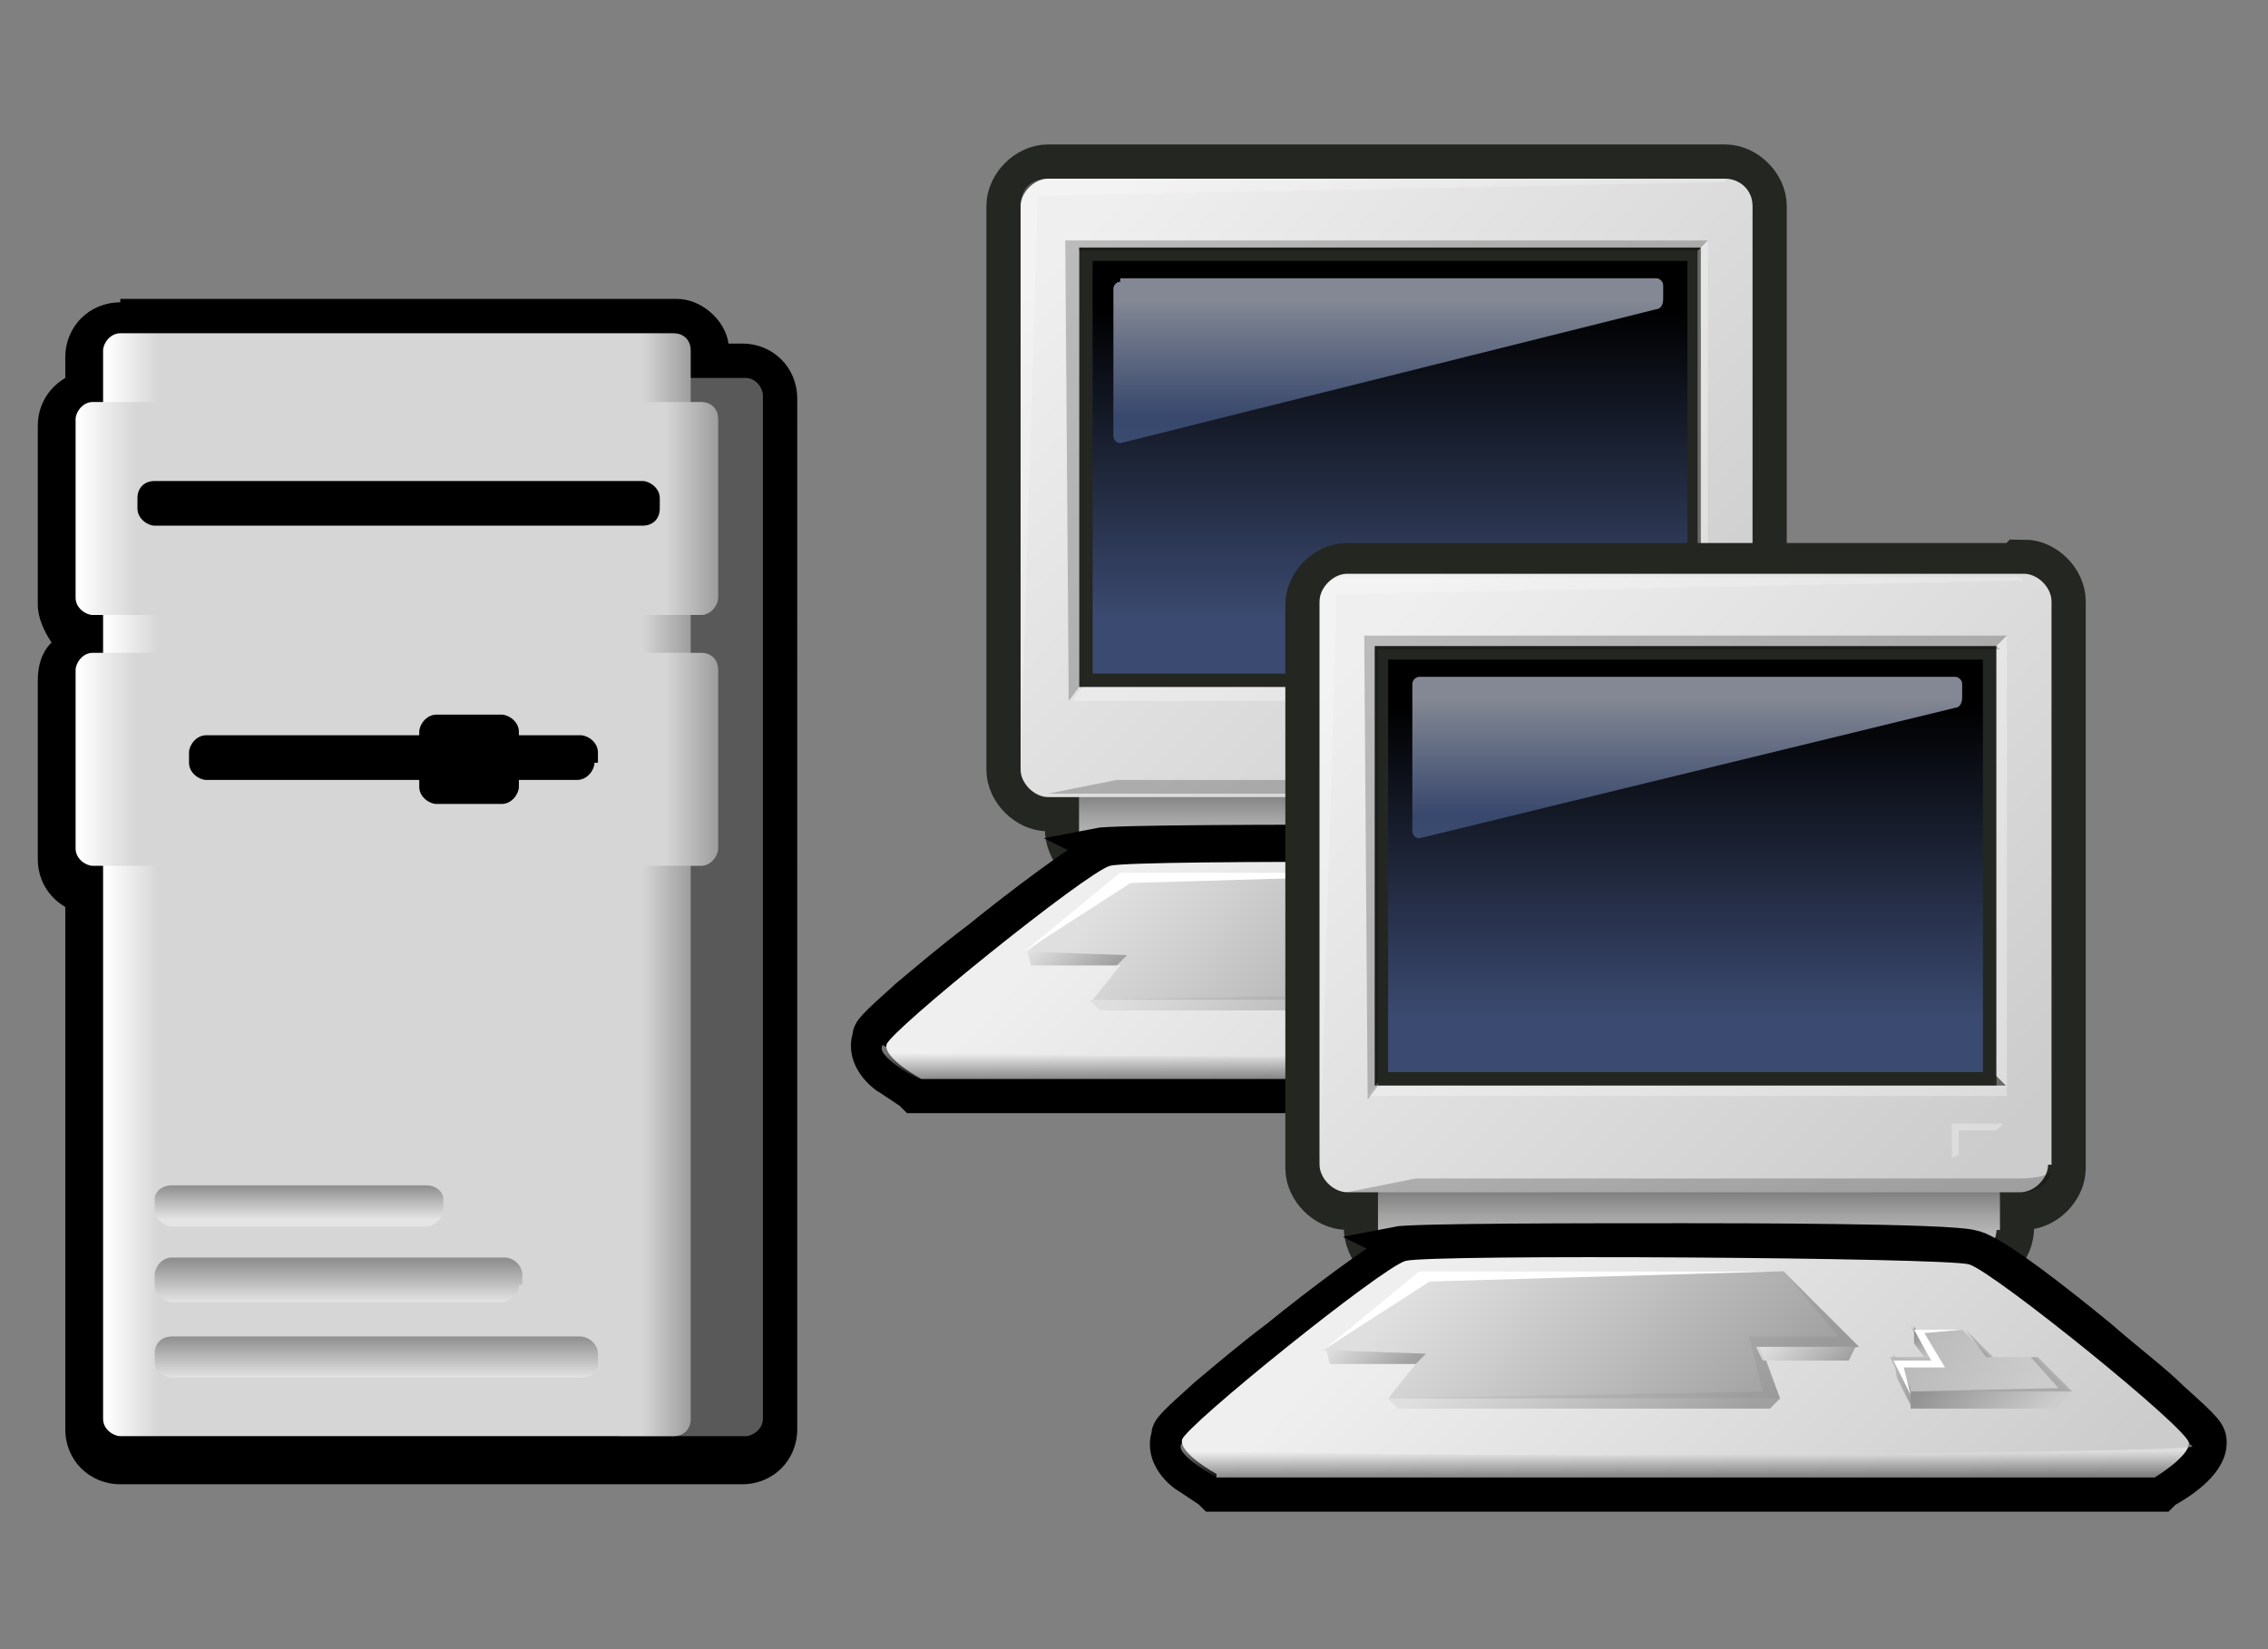 <?xml version="1.0" encoding="iso-8859-1"?>
<!-- Generator: Adobe Illustrator 9.0, SVG Export Plug-In  -->
<!DOCTYPE svg PUBLIC "-//W3C//DTD SVG 20000303 Stylable//EN"   "http://www.w3.org/TR/2000/03/WD-SVG-20000303/DTD/svg-20000303-stylable.dtd">
<svg  width="66pt" height="48pt" viewBox="0 0 66 48" xml:space="preserve">
	<rect x="0" y="0" width="66" height="48" fill="#808080" stroke="none"/>
	<g id="Layer_x0020_1" style="fill-rule:nonzero;clip-rule:nonzero;stroke:#000000;stroke-miterlimit:4;">
		<g style="fill:#FFFFFF;stroke:none;">
			<linearGradient id="aigrd1" gradientUnits="userSpaceOnUse" x1="35.082" y1="21.358" x2="35.1" y2="21.713">
				<stop  offset="0" style="stop-color:#303030"/>
				<stop  offset="1" style="stop-color:#D6D6D6"/>
			</linearGradient>
			<path style="fill:url(#aigrd1);" d="M31.7,21.5c0,0,0.1,0.1,0.2,0.1h6.3c0.1,0,0.2,0,0.2-0.1v-0.1c0,0-0.1-0.1-0.2-0.1h-6.3c-0.1,0-0.2,0-0.2,0.1v0.1z"/>
			<path style="opacity:0.8;" d="M38.4,21.3c0,0,0,0,0,0v0.1c0,0.1-0.1,0.1-0.2,0.1h-6.4c0,0,0,0-0.1,0c0,0,0.1,0.1,0.2,0.1h6.4c0.1,0,0.2,0,0.2-0.1v-0.1c0,0,0-0.1-0.1-0.1z"/>
			<path style="fill:none;stroke:#242622;stroke-width:1.992;" d="M50.2,5.2H30.5c-0.4,0-0.8,0.4-0.8,0.8v16.4c0,0.4,0.4,0.8,0.8,0.8h0.9c0,0,0,0.1,0,0.1v0.8c0,0.5,0.4,0.9,0.9,0.9h16.3c0.5,0,0.9-0.4,0.9-0.9v-0.8c0,0,0-0.1,0-0.1h0.7c0.4,0,0.8-0.4,0.8-0.8V6c0-0.4-0.4-0.8-0.8-0.8z"/>
			<g>
				<linearGradient id="aigrd2" gradientUnits="userSpaceOnUse" x1="40.448" y1="36.935" x2="40.448" y2="39.88" gradientTransform="matrix(1 0 0 1.4 0 -28.967)">
					<stop  offset="0" style="stop-color:#676767"/>
					<stop  offset="0.121" style="stop-color:#878787"/>
					<stop  offset="0.259" style="stop-color:#A4A4A4"/>
					<stop  offset="0.407" style="stop-color:#BABABA"/>
					<stop  offset="0.567" style="stop-color:#CACACA"/>
					<stop  offset="0.749" style="stop-color:#D3D3D3"/>
					<stop  offset="1" style="stop-color:#D6D6D6"/>
				</linearGradient>
				<path style="fill:url(#aigrd2);" d="M49.5,24.2c0,0.4-0.4,0.8-0.8,0.8H32.2c-0.4,0-0.8-0.4-0.8-0.8v-1c0-0.4,0.4-0.8,0.8-0.8h16.5c0.4,0,0.8,0.4,0.8,0.8v1z"/>
			</g>
			<linearGradient id="aigrd3" gradientUnits="userSpaceOnUse" x1="31.995" y1="6.107" x2="48.895" y2="22.367">
				<stop  offset="0" style="stop-color:#EFEFEF"/>
				<stop  offset="1" style="stop-color:#CCCCCC"/>
			</linearGradient>
			<path style="fill:url(#aigrd3);" d="M51,22.4c0,0.4-0.4,0.8-0.8,0.8H30.5c-0.4,0-0.8-0.4-0.8-0.8V6c0-0.4,0.4-0.8,0.8-0.8h19.7C50.6,5.2,51,5.5,51,6v16.4z"/>
			<linearGradient id="aigrd4" gradientUnits="userSpaceOnUse" x1="40.398" y1="8.996" x2="40.398" y2="18.015">
				<stop  offset="0" style="stop-color:#000000"/>
				<stop  offset="1" style="stop-color:#3B4A70"/>
			</linearGradient>
			<path style="fill:url(#aigrd4);stroke:#242622;stroke-width:0.391;" d="M49.2,19.8H31.6V7.4h17.7v12.4z"/>
			<path style="opacity:0.31;" d="M31.4,20h18V7.3l0.3-0.3l0,13.4H31.2l0.3-0.4z"/>
			<path style="opacity:0.31;" d="M49.7,21.1l-0.2,0.2h-1.1V22l-0.2,0.1l0-1l1.5,0z"/>
			<path style="opacity:0.22;fill:#000000;" d="M30.5,23.1h19.7c0.3,0,0.7-0.2,0.8-0.6c-0.2,0.2-0.9,0.2-0.9,0.2H32.5l-2,0.4z"/>
			<path style="opacity:0.22;fill:#000000;" d="M49.4,7.3l0.3-0.3H31l0.1,13.4l0.3-0.4l0-12.7l18.1,0z"/>
			<path style="opacity:0.22;" d="M50.2,5.2H30.5c-0.4,0-0.8,0.2-0.8,0.8v16.4l0.5-16.7l20-0.4z"/>
			<g>
				<linearGradient id="aigrd5" gradientUnits="userSpaceOnUse" x1="40.402" y1="8.752" x2="40.402" y2="12.125">
					<stop  offset="0" style="stop-color:#E3EBFF"/>
					<stop  offset="1" style="stop-color:#53699F"/>
				</linearGradient>
				<path style="opacity:0.58;fill:url(#aigrd5);" d="M32.6,8.2c-0.1,0-0.2,0.1-0.2,0.2v4.3c0,0.1,0.1,0.2,0.2,0.2L48.2,9c0.1,0,0.2-0.1,0.2-0.3V8.3c0-0.1-0.1-0.2-0.2-0.2l-15.6,0z"/>
			</g>
			<linearGradient id="aigrd6" gradientUnits="userSpaceOnUse" x1="46.741" y1="27.994" x2="46.741" y2="27.994">
				<stop  offset="0" style="stop-color:#FFFFFF"/>
				<stop  offset="1" style="stop-color:#CCCCCC"/>
			</linearGradient>
			<path style="fill:url(#aigrd6);" d="M46.7,28"/>
			<linearGradient id="aigrd7" gradientUnits="userSpaceOnUse" x1="46.501" y1="27.994" x2="46.501" y2="27.994">
				<stop  offset="0" style="stop-color:#FFFFFF"/>
				<stop  offset="1" style="stop-color:#CCCCCC"/>
			</linearGradient>
			<path style="fill:url(#aigrd7);" d="M46.5,28"/>
			<path style="fill:#000000;stroke:#000000;stroke-width:0.996;" d="M32.1,24.7c-0.5,0.2-2.5,1.7-3.6,2.6c-0.8,0.6-1.5,1.2-2.1,1.7c-1,0.9-1.1,1-1.1,1.2c-0.2,0.6,0.4,1.1,0.6,1.2c0.3,0.2,0.6,0.4,0.6,0.4l0.1,0.1h27.6l0.1-0.1c0.9-0.5,1.3-1,1.3-1.4c0-0.3-0.1-0.4-1.1-1.3c-0.5-0.5-1.3-1.1-2.1-1.8
				c-1.1-0.9-3.1-2.5-3.7-2.6c-0.6-0.2-7.1-0.2-8.4-0.2c-2.9,0-7.9,0-8.4,0.1z"/>
			<linearGradient id="aigrd8" gradientUnits="userSpaceOnUse" x1="33.761" y1="24.036" x2="47.216" y2="36.982">
				<stop  offset="0" style="stop-color:#EFEFEF"/>
				<stop  offset="1" style="stop-color:#CCCCCC"/>
			</linearGradient>
			<path style="fill:url(#aigrd8);" d="M26.8,31.4h27.3c0,0,1-0.6,1-1s-5.7-5-6.4-5.2C48,25.1,33,25,32.3,25.2c-0.7,0.2-6.4,4.8-6.5,5.2c-0.1,0.4,1,1,1,1z"/>
			<g>
				<linearGradient id="aigrd9" gradientUnits="userSpaceOnUse" x1="34.148" y1="24.253" x2="41.234" y2="31.071">
					<stop  offset="0" style="stop-color:#DFDFDF"/>
					<stop  offset="1" style="stop-color:#A1A1A1"/>
				</linearGradient>
				<path style="fill:url(#aigrd9);" d="M32.7,25.4l-2.8,2.3l2.7,0.4l-0.8,1l0.3,0.3h10.8l0.3-0.3L42.7,28l2.7-0.4l-2.2-2.2l-10.6,0z"/>
				<linearGradient id="aigrd10" gradientUnits="userSpaceOnUse" x1="34.855" y1="26.601" x2="40.086" y2="31.634">
					<stop  offset="0" style="stop-color:#DFDFDF"/>
					<stop  offset="1" style="stop-color:#A1A1A1"/>
				</linearGradient>
				<path style="fill:url(#aigrd10);" d="M43.1,29.1l-11.4,0l0.3,0.3h10.8l0.3-0.3z"/>
				<linearGradient id="aigrd11" gradientUnits="userSpaceOnUse" x1="30.557" y1="27.148" x2="31.954" y2="28.492">
					<stop  offset="0" style="stop-color:#DFDFDF"/>
					<stop  offset="1" style="stop-color:#A1A1A1"/>
				</linearGradient>
				<path style="fill:url(#aigrd11);" d="M32.5,28.1l0.3-0.3l-2.9-0.1l0.1,0.4h2.5z"/>
				<linearGradient id="aigrd12" gradientUnits="userSpaceOnUse" x1="43.281" y1="27.039" x2="44.702" y2="28.406">
					<stop  offset="0" style="stop-color:#DFDFDF"/>
					<stop  offset="1" style="stop-color:#A1A1A1"/>
				</linearGradient>
				<path style="fill:url(#aigrd12);" d="M42.7,28l-0.2-0.4h2.9L45.3,28h-2.6z"/>
			</g>
			<linearGradient id="aigrd13" gradientUnits="userSpaceOnUse" x1="45.14" y1="26.523" x2="50.339" y2="29.206">
				<stop  offset="0" style="stop-color:#AFAFAF"/>
				<stop  offset="1" style="stop-color:#CCCCCC"/>
			</linearGradient>
			<path style="fill:url(#aigrd13);" d="M47.1,27.1h1.4l0.8,0.8h1.3l1,1l-4.7,0l-0.5-1h1.1l-0.5-0.9z"/>
			<linearGradient id="aigrd14" gradientUnits="userSpaceOnUse" x1="40.435" y1="30.648" x2="40.435" y2="31.515">
				<stop  offset="0" style="stop-color:#EFEFEF"/>
				<stop  offset="1" style="stop-color:#000000"/>
			</linearGradient>
			<path style="opacity:0.48;fill:url(#aigrd14);" d="M55.1,30.5c0.2,0.2-29.7,0.5-29.4-0.1c-0.3,0.3,1,1,1,1h27.3c0,0,1-0.6,1-1z"/>
			<linearGradient id="aigrd15" gradientUnits="userSpaceOnUse" x1="48.115" y1="28.007" x2="50.286" y2="30.096">
				<stop  offset="0" style="stop-color:#929292"/>
				<stop  offset="1" style="stop-color:#CCCCCC"/>
			</linearGradient>
			<path style="fill:url(#aigrd15);" d="M51.3,29.4l0.4-0.4l-4.7,0l0,0.5l4.3,0z"/>
			<linearGradient id="aigrd16" gradientUnits="userSpaceOnUse" x1="47" y1="27.286" x2="47.608" y2="27.871">
				<stop  offset="0" style="stop-color:#929292"/>
				<stop  offset="1" style="stop-color:#CCCCCC"/>
			</linearGradient>
			<path style="fill:url(#aigrd16);" d="M47.1,27.1v0.4l0.3,0.4h0.2l-0.5-0.9z"/>
			<linearGradient id="aigrd17" gradientUnits="userSpaceOnUse" x1="47.228" y1="28.662" x2="46.114" y2="28.662">
				<stop  offset="0" style="stop-color:#929292"/>
				<stop  offset="1" style="stop-color:#CCCCCC"/>
			</linearGradient>
			<path style="fill:url(#aigrd17);" d="M46.5,27.9l0.1,0.6l0.4,0.8l0-0.5l-0.5-1z"/>
			<path d="M43.2,25.4l-10.6,0l-2.8,2.3l3.1-2l10.3-0.3z"/>
			<path d="M48.5,27.1l-1.4,0l0.5,0.9h-1.1l0.5,1l-0.2-0.8l1.2,0l-0.5-0.9l1.1-0.1z"/>
			<path style="opacity:0.17;fill:#000000;" d="M51.6,28.9l-4.7,0l4.3-0.1l-0.8-0.9l-1.3,0l-0.6-0.8l0.8,0.8l1.3,0l1,1z"/>
			<path style="opacity:5.000000e-002;fill:#000000;" d="M43.2,25.4l2.2,2.2h-2.9l0.6,1.5l-11.4,0l10.9-0.2l-0.4-1.6h2.6l-1.6-1.8z"/>
		</g>
		<g style="fill:#FFFFFF;stroke:none;">
			<linearGradient id="aigrd18" gradientUnits="userSpaceOnUse" x1="43.726" y1="32.95" x2="43.743" y2="33.305">
				<stop  offset="0" style="stop-color:#303030"/>
				<stop  offset="1" style="stop-color:#D6D6D6"/>
			</linearGradient>
			<path style="fill:url(#aigrd18);" d="M40.4,33.1c0,0,0.1,0.1,0.2,0.1h6.3c0.1,0,0.2,0,0.2-0.1V33c0,0-0.1-0.1-0.2-0.1h-6.3c-0.1,0-0.2,0-0.2,0.1v0.1z"/>
			<path style="opacity:0.8;" d="M47,32.9c0,0,0,0,0,0v0.1c0,0.1-0.1,0.1-0.2,0.1h-6.4c0,0,0,0-0.1,0c0,0,0.1,0.1,0.2,0.1H47c0.1,0,0.2,0,0.2-0.1V33c0,0,0-0.1-0.1-0.1z"/>
			<path style="fill:none;stroke:#242622;stroke-width:1.992;" d="M58.8,16.8H39.2c-0.4,0-0.8,0.4-0.8,0.8v16.4c0,0.4,0.4,0.8,0.8,0.8h0.9c0,0,0,0.1,0,0.1v0.8c0,0.5,0.4,0.9,0.9,0.9h16.3c0.5,0,0.9-0.4,0.9-0.9v-0.8c0,0,0-0.1,0-0.1h0.7c0.4,0,0.8-0.4,0.8-0.8V17.5c0-0.4-0.4-0.8-0.8-0.8z"/>
			<g>
				<linearGradient id="aigrd19" gradientUnits="userSpaceOnUse" x1="49.092" y1="45.217" x2="49.092" y2="48.164" gradientTransform="matrix(1 0 0 1.4 0 -28.967)">
					<stop  offset="0" style="stop-color:#676767"/>
					<stop  offset="0.121" style="stop-color:#878787"/>
					<stop  offset="0.259" style="stop-color:#A4A4A4"/>
					<stop  offset="0.407" style="stop-color:#BABABA"/>
					<stop  offset="0.567" style="stop-color:#CACACA"/>
					<stop  offset="0.749" style="stop-color:#D3D3D3"/>
					<stop  offset="1" style="stop-color:#D6D6D6"/>
				</linearGradient>
				<path style="fill:url(#aigrd19);" d="M58.1,35.8c0,0.4-0.4,0.8-0.8,0.8H40.9c-0.4,0-0.8-0.4-0.8-0.8v-1c0-0.4,0.4-0.8,0.8-0.8h16.5c0.4,0,0.8,0.4,0.8,0.8v1z"/>
			</g>
			<linearGradient id="aigrd20" gradientUnits="userSpaceOnUse" x1="40.64" y1="17.7" x2="57.54" y2="33.961">
				<stop  offset="0" style="stop-color:#EFEFEF"/>
				<stop  offset="1" style="stop-color:#CCCCCC"/>
			</linearGradient>
			<path style="fill:url(#aigrd20);" d="M59.6,33.9c0,0.4-0.4,0.8-0.8,0.8H39.2c-0.4,0-0.8-0.4-0.8-0.8V17.5c0-0.4,0.4-0.8,0.8-0.8h19.7c0.4,0,0.8,0.4,0.8,0.8v16.4z"/>
			<linearGradient id="aigrd21" gradientUnits="userSpaceOnUse" x1="49.042" y1="20.589" x2="49.042" y2="29.609">
				<stop  offset="0" style="stop-color:#000000"/>
				<stop  offset="1" style="stop-color:#3B4A70"/>
			</linearGradient>
			<path style="fill:url(#aigrd21);stroke:#242622;stroke-width:0.391;" d="M57.9,31.4H40.2V19h17.7v12.4z"/>
			<path style="opacity:0.31;" d="M40.1,31.6h18V18.8l0.3-0.3l0,13.4H39.8l0.3-0.4z"/>
			<path style="opacity:0.31;" d="M58.3,32.7l-0.2,0.2H57v0.7l-0.2,0.1l0-1l1.5,0z"/>
			<path style="opacity:0.22;fill:#000000;" d="M39.2,34.7h19.7c0.3,0,0.7-0.2,0.8-0.6c-0.2,0.2-0.9,0.2-0.9,0.2H41.2l-2,0.4z"/>
			<path style="opacity:0.22;fill:#000000;" d="M58.1,18.8l0.3-0.3H39.7L39.8,32l0.3-0.4l0-12.7l18.1,0z"/>
			<path style="opacity:0.22;" d="M58.8,16.8H39.2c-0.4,0-0.8,0.2-0.8,0.8v16.4l0.5-16.7l20-0.4z"/>
			<g>
				<linearGradient id="aigrd22" gradientUnits="userSpaceOnUse" x1="49.047" y1="20.345" x2="49.047" y2="23.717">
					<stop  offset="0" style="stop-color:#E3EBFF"/>
					<stop  offset="1" style="stop-color:#53699F"/>
				</linearGradient>
				<path style="opacity:0.58;fill:url(#aigrd22);" d="M41.3,19.7c-0.1,0-0.2,0.1-0.2,0.2v4.3c0,0.1,0.1,0.2,0.2,0.2l15.6-3.8c0.1,0,0.2-0.1,0.2-0.3v-0.4c0-0.1-0.1-0.2-0.2-0.2l-15.6,0z"/>
			</g>
			<linearGradient id="aigrd23" gradientUnits="userSpaceOnUse" x1="55.386" y1="39.587" x2="55.386" y2="39.587">
				<stop  offset="0" style="stop-color:#FFFFFF"/>
				<stop  offset="1" style="stop-color:#CCCCCC"/>
			</linearGradient>
			<path style="fill:url(#aigrd23);" d="M55.4,39.6"/>
			<linearGradient id="aigrd24" gradientUnits="userSpaceOnUse" x1="55.145" y1="39.587" x2="55.145" y2="39.587">
				<stop  offset="0" style="stop-color:#FFFFFF"/>
				<stop  offset="1" style="stop-color:#CCCCCC"/>
			</linearGradient>
			<path style="fill:url(#aigrd24);" d="M55.1,39.6"/>
			<path style="fill:#000000;stroke:#000000;stroke-width:0.996;" d="M40.8,36.3c-0.5,0.2-2.5,1.7-3.6,2.6c-0.8,0.6-1.5,1.2-2.1,1.7c-1,0.9-1.1,1-1.1,1.2c-0.2,0.6,0.4,1.1,0.6,1.2c0.3,0.2,0.6,0.4,0.6,0.4l0.1,0.1h27.6l0.1-0.1c0.9-0.5,1.3-1,1.3-1.4c0-0.3-0.1-0.4-1.1-1.3c-0.5-0.5-1.3-1.1-2.1-1.8
				c-1.1-0.9-3.1-2.5-3.7-2.6c-0.6-0.2-7.1-0.2-8.4-0.2c-2.9,0-7.9,0-8.4,0.1z"/>
			<linearGradient id="aigrd25" gradientUnits="userSpaceOnUse" x1="42.405" y1="35.628" x2="55.859" y2="48.573">
				<stop  offset="0" style="stop-color:#EFEFEF"/>
				<stop  offset="1" style="stop-color:#CCCCCC"/>
			</linearGradient>
			<path style="fill:url(#aigrd25);" d="M35.4,43h27.3c0,0,1-0.6,1-1s-5.7-5-6.4-5.2c-0.7-0.2-15.7-0.3-16.4-0.1c-0.7,0.2-6.4,4.8-6.5,5.2c-0.1,0.4,1,1,1,1z"/>
			<g>
				<linearGradient id="aigrd26" gradientUnits="userSpaceOnUse" x1="42.793" y1="35.846" x2="49.879" y2="42.663">
					<stop  offset="0" style="stop-color:#DFDFDF"/>
					<stop  offset="1" style="stop-color:#A1A1A1"/>
				</linearGradient>
				<path style="fill:url(#aigrd26);" d="M41.3,37l-2.8,2.3l2.7,0.4l-0.8,1l0.3,0.3h10.8l0.3-0.3l-0.4-1.1l2.7-0.4L51.9,37l-10.6,0z"/>
				<linearGradient id="aigrd27" gradientUnits="userSpaceOnUse" x1="43.499" y1="38.194" x2="48.73" y2="43.227">
					<stop  offset="0" style="stop-color:#DFDFDF"/>
					<stop  offset="1" style="stop-color:#A1A1A1"/>
				</linearGradient>
				<path style="fill:url(#aigrd27);" d="M51.8,40.7l-11.4,0l0.3,0.3h10.8l0.3-0.3z"/>
				<linearGradient id="aigrd28" gradientUnits="userSpaceOnUse" x1="39.201" y1="38.74" x2="40.598" y2="40.084">
					<stop  offset="0" style="stop-color:#DFDFDF"/>
					<stop  offset="1" style="stop-color:#A1A1A1"/>
				</linearGradient>
				<path style="fill:url(#aigrd28);" d="M41.2,39.7l0.3-0.3l-2.9-0.1l0.1,0.4h2.5z"/>
				<linearGradient id="aigrd29" gradientUnits="userSpaceOnUse" x1="51.925" y1="38.632" x2="53.345" y2="39.998">
					<stop  offset="0" style="stop-color:#DFDFDF"/>
					<stop  offset="1" style="stop-color:#A1A1A1"/>
				</linearGradient>
				<path style="fill:url(#aigrd29);" d="M51.3,39.6l-0.2-0.4h2.9l-0.2,0.4h-2.6z"/>
			</g>
			<linearGradient id="aigrd30" gradientUnits="userSpaceOnUse" x1="53.784" y1="38.116" x2="58.982" y2="40.799">
				<stop  offset="0" style="stop-color:#AFAFAF"/>
				<stop  offset="1" style="stop-color:#CCCCCC"/>
			</linearGradient>
			<path style="fill:url(#aigrd30);" d="M55.7,38.7h1.4l0.8,0.8h1.3l1,1l-4.7,0l-0.5-1h1.1l-0.5-0.9z"/>
			<linearGradient id="aigrd31" gradientUnits="userSpaceOnUse" x1="49.078" y1="42.241" x2="49.078" y2="43.106">
				<stop  offset="0" style="stop-color:#EFEFEF"/>
				<stop  offset="1" style="stop-color:#000000"/>
			</linearGradient>
			<path style="opacity:0.48;fill:url(#aigrd31);" d="M63.8,42.1c0.2,0.2-29.7,0.5-29.4-0.1c-0.3,0.3,1,1,1,1h27.3c0,0,1-0.6,1-1z"/>
			<linearGradient id="aigrd32" gradientUnits="userSpaceOnUse" x1="56.76" y1="39.602" x2="58.929" y2="41.689">
				<stop  offset="0" style="stop-color:#929292"/>
				<stop  offset="1" style="stop-color:#CCCCCC"/>
			</linearGradient>
			<path style="fill:url(#aigrd32);" d="M59.9,40.9l0.4-0.4l-4.7,0l0,0.5l4.3,0z"/>
			<linearGradient id="aigrd33" gradientUnits="userSpaceOnUse" x1="55.644" y1="38.879" x2="56.252" y2="39.465">
				<stop  offset="0" style="stop-color:#929292"/>
				<stop  offset="1" style="stop-color:#CCCCCC"/>
			</linearGradient>
			<path style="fill:url(#aigrd33);" d="M55.7,38.7v0.4l0.3,0.4h0.2l-0.5-0.9z"/>
			<linearGradient id="aigrd34" gradientUnits="userSpaceOnUse" x1="55.872" y1="40.256" x2="54.758" y2="40.256">
				<stop  offset="0" style="stop-color:#929292"/>
				<stop  offset="1" style="stop-color:#CCCCCC"/>
			</linearGradient>
			<path style="fill:url(#aigrd34);" d="M55.1,39.5l0.1,0.6l0.4,0.8l0-0.5l-0.5-1z"/>
			<path d="M51.9,37l-10.6,0l-2.8,2.3l3.1-2L51.9,37z"/>
			<path d="M57.1,38.7l-1.4,0l0.5,0.9h-1.1l0.5,1l-0.2-0.8l1.2,0L56,38.8l1.1-0.1z"/>
			<path style="opacity:0.17;fill:#000000;" d="M60.3,40.5l-4.7,0l4.3-0.1l-0.8-0.9l-1.3,0l-0.6-0.8l0.8,0.8l1.3,0l1,1z"/>
			<path style="opacity:5.000000e-002;fill:#000000;" d="M51.9,37l2.2,2.2h-2.9l0.6,1.5l-11.4,0l10.9-0.2l-0.4-1.6h2.6L51.9,37z"/>
		</g>
		<g style="stroke:none;">
			<path d="M3.5,8.8c-0.9,0-1.6,0.7-1.6,1.6c0,0,0,0.3,0,0.6c-0.5,0.3-0.8,0.8-0.8,1.4v5.2c0,0.4,0.2,0.8,0.4,1.1c-0.3,0.3-0.4,0.7-0.4,1.1v5.2c0,0.6,0.3,1.1,0.8,1.4c0,1.6,0,15.2,0,15.2c0,0.9,0.7,1.6,1.6,1.6h18.1c0.9,0,1.6-0.7,1.6-1.6V11.6
				c0-0.9-0.7-1.6-1.6-1.6c0,0-0.2,0-0.4,0c-0.1-0.7-0.8-1.3-1.5-1.3H3.5z"/>
			<path style="fill:#595959;" d="M17.6,41.3c0,0.3,0.2,0.5,0.5,0.5h3.6c0.2,0,0.5-0.2,0.5-0.5V11.5c0-0.2-0.2-0.5-0.5-0.5H18c-0.2,0-0.5,0.2-0.5,0.5v29.8z"/>
			<linearGradient id="aigrd35" gradientUnits="userSpaceOnUse" x1="3.084" y1="25.791" x2="20.123" y2="25.791">
				<stop  offset="0" style="stop-color:#FFFFFF"/>
				<stop  offset="8.988800e-002" style="stop-color:#D6D6D6"/>
				<stop  offset="0.916" style="stop-color:#D6D6D6"/>
				<stop  offset="1" style="stop-color:#9C9C9C"/>
			</linearGradient>
			<path style="fill:url(#aigrd35);" d="M20.1,41.3c0,0.3-0.2,0.5-0.5,0.5H3.5c-0.2,0-0.5-0.2-0.5-0.5V10.2c0-0.2,0.2-0.5,0.5-0.5h16.1c0.3,0,0.5,0.2,0.5,0.5v31.1z"/>
			<linearGradient id="aigrd36" gradientUnits="userSpaceOnUse" x1="2.278" y1="22.127" x2="20.929" y2="22.127">
				<stop  offset="0" style="stop-color:#FFFFFF"/>
				<stop  offset="8.988800e-002" style="stop-color:#D6D6D6"/>
				<stop  offset="0.916" style="stop-color:#D6D6D6"/>
				<stop  offset="1" style="stop-color:#9C9C9C"/>
			</linearGradient>
			<path style="fill:url(#aigrd36);" d="M20.9,24.7c0,0.2-0.2,0.5-0.5,0.5H2.7c-0.2,0-0.5-0.2-0.5-0.5v-5.2c0-0.2,0.2-0.5,0.5-0.5h17.7c0.3,0,0.5,0.2,0.5,0.5v5.2z"/>
			<linearGradient id="aigrd37" gradientUnits="userSpaceOnUse" x1="2.278" y1="14.796" x2="20.929" y2="14.796">
				<stop  offset="0" style="stop-color:#FFFFFF"/>
				<stop  offset="8.988800e-002" style="stop-color:#D6D6D6"/>
				<stop  offset="0.916" style="stop-color:#D6D6D6"/>
				<stop  offset="1" style="stop-color:#9C9C9C"/>
			</linearGradient>
			<path style="fill:url(#aigrd37);" d="M20.9,17.4c0,0.2-0.2,0.5-0.5,0.5H2.7c-0.2,0-0.5-0.2-0.5-0.5v-5.2c0-0.2,0.2-0.5,0.5-0.5h17.7c0.3,0,0.5,0.2,0.5,0.5v5.2z"/>
			<path d="M19.2,14.8c0,0.3-0.2,0.5-0.5,0.5H4.5c-0.2,0-0.5-0.2-0.5-0.5v-0.3c0-0.3,0.2-0.5,0.5-0.5h14.2c0.2,0,0.5,0.2,0.5,0.5v0.3z"/>
			<path d="M17.3,22.2c0,0.2-0.2,0.5-0.5,0.5H6c-0.2,0-0.5-0.2-0.5-0.5v-0.3c0-0.2,0.2-0.5,0.5-0.5h10.9c0.2,0,0.5,0.2,0.5,0.5v0.3z"/>
			<path d="M15.1,22.9c0,0.2-0.2,0.5-0.5,0.5h-1.9c-0.2,0-0.5-0.2-0.5-0.5v-1.6c0-0.2,0.2-0.5,0.5-0.5h1.9c0.2,0,0.5,0.2,0.5,0.5v1.6z"/>
			<linearGradient id="aigrd38" gradientUnits="userSpaceOnUse" x1="10.959" y1="40.128" x2="10.959" y2="38.917">
				<stop  offset="0" style="stop-color:#FFFFFF"/>
				<stop  offset="1" style="stop-color:#000000"/>
			</linearGradient>
			<path style="opacity:0.33;fill:url(#aigrd38);" d="M17.4,39.7c0,0.2-0.2,0.4-0.5,0.4H5c-0.2,0-0.5-0.2-0.5-0.4v-0.3c0-0.3,0.2-0.5,0.5-0.5h11.9c0.2,0,0.5,0.2,0.5,0.5v0.3z"/>
			<linearGradient id="aigrd39" gradientUnits="userSpaceOnUse" x1="9.832" y1="37.906" x2="9.832" y2="36.694">
				<stop  offset="0" style="stop-color:#FFFFFF"/>
				<stop  offset="1" style="stop-color:#000000"/>
			</linearGradient>
			<path style="opacity:0.33;fill:url(#aigrd39);" d="M15.1,37.4c0,0.2-0.2,0.5-0.5,0.5H5c-0.2,0-0.5-0.2-0.5-0.5v-0.3c0-0.2,0.2-0.5,0.5-0.5h9.7c0.2,0,0.5,0.2,0.5,0.5v0.3z"/>
			<linearGradient id="aigrd40" gradientUnits="userSpaceOnUse" x1="8.704" y1="35.482" x2="8.704" y2="34.524">
				<stop  offset="0" style="stop-color:#FFFFFF"/>
				<stop  offset="1" style="stop-color:#000000"/>
			</linearGradient>
			<path style="opacity:0.33;fill:url(#aigrd40);" d="M12.9,35.2c0,0.2-0.2,0.5-0.5,0.5H5c-0.2,0-0.5-0.2-0.5-0.5v-0.3c0-0.2,0.2-0.4,0.5-0.4h7.4c0.3,0,0.5,0.2,0.5,0.4v0.3z"/>
		</g>
	</g>
	<g id="Layer_x0020_2" style="fill-rule:nonzero;clip-rule:nonzero;stroke:#000000;stroke-miterlimit:4;">
		<path style="fill:none;stroke:none;" d="M66,48H0V0h66v48z"/>
	</g>
</svg>

